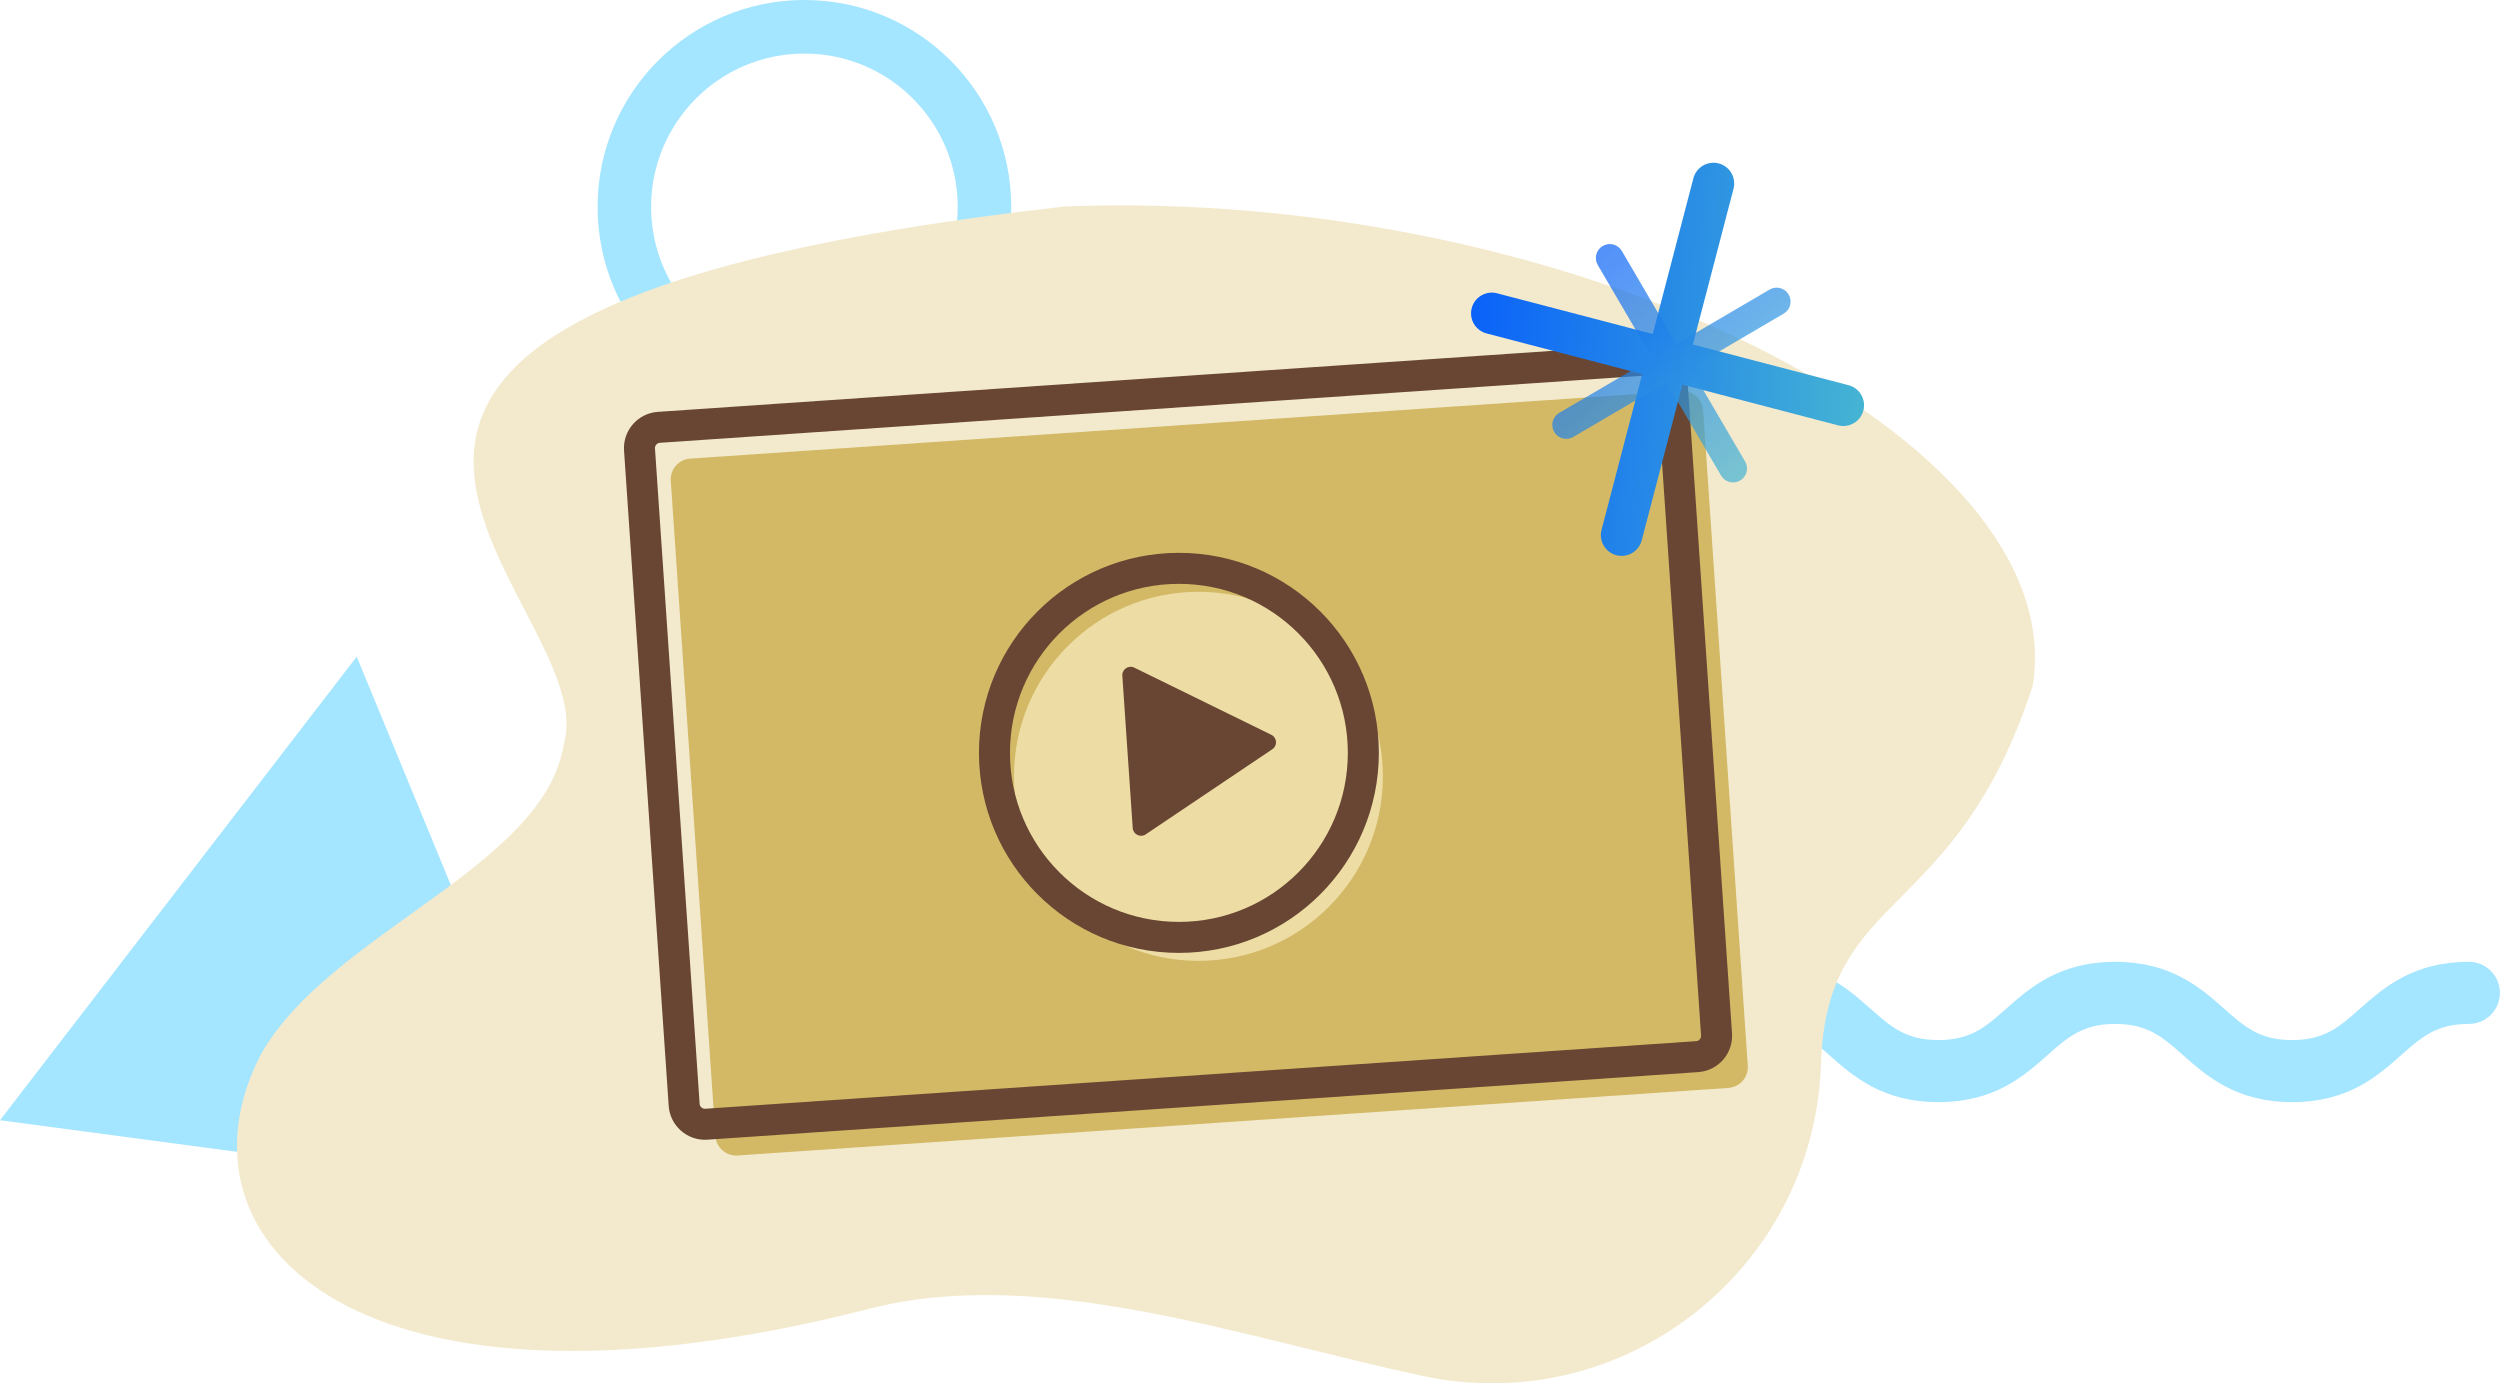 <svg width="403" height="223" viewBox="0 0 403 223" fill="none" xmlns="http://www.w3.org/2000/svg">
<path d="M93.432 193.041L0 180.582L57.503 105.854L93.432 193.041Z" fill="#A4E5FF"/>
<path d="M129.67 0C111.258 0 96.33 14.936 96.33 33.356C96.33 51.777 111.258 66.712 129.67 66.712C148.082 66.712 163.01 51.777 163.01 33.356C163.01 14.936 148.088 0 129.67 0ZM129.67 58.079C116.02 58.079 104.959 47.006 104.959 33.356C104.959 19.7 116.02 8.634 129.67 8.634C143.32 8.634 154.381 19.7 154.381 33.356C154.387 47.006 143.32 58.079 129.67 58.079Z" fill="#A4E5FF"/>
<path d="M369.49 177.664C360.47 177.664 355.733 173.473 351.922 170.102C348.609 167.171 346.215 165.054 340.981 165.054C335.752 165.054 333.353 167.171 330.039 170.102C326.235 173.473 321.492 177.664 312.472 177.664C303.451 177.664 298.715 173.473 294.904 170.102C291.591 167.171 289.197 165.054 283.963 165.054C278.734 165.054 276.335 167.171 273.021 170.102C269.217 173.467 264.474 177.664 255.46 177.664C246.44 177.664 241.703 173.473 237.892 170.102C234.579 167.171 232.185 165.054 226.951 165.054C224.192 165.054 221.949 162.81 221.949 160.05C221.949 157.283 224.192 155.046 226.951 155.046C235.971 155.046 240.708 159.237 244.519 162.609C247.832 165.539 250.225 167.656 255.454 167.656C260.682 167.656 263.075 165.539 266.389 162.609C270.193 159.237 274.936 155.046 283.956 155.046C292.976 155.046 297.713 159.237 301.524 162.609C304.837 165.539 307.231 167.656 312.465 167.656C317.693 167.656 320.093 165.539 323.4 162.609C327.205 159.237 331.948 155.046 340.968 155.046C349.988 155.046 354.725 159.237 358.536 162.609C361.849 165.539 364.243 167.656 369.477 167.656C374.711 167.656 377.105 165.539 380.418 162.609C384.223 159.243 388.966 155.046 397.986 155.046C400.745 155.046 402.987 157.29 402.987 160.05C402.987 162.81 400.745 165.054 397.986 165.054C392.752 165.054 390.358 167.171 387.045 170.102C383.253 173.473 378.51 177.664 369.49 177.664Z" fill="#A4E5FF"/>
<path d="M140.07 210.995C167.432 203.893 199.928 215.488 229.263 221.79C261.74 228.766 292.504 204.617 293.55 171.4C294.438 143.293 315.268 148.77 327.684 110.517C334.108 70.487 253.199 30.18 171.772 33.268C18.456 50.523 97.577 96.199 90.906 119.831C87.927 139.783 52.829 150.427 41.964 170.139C26.638 200.137 57.724 232.024 140.07 210.995Z" fill="#F3EACE"/>
<path d="M278.634 175.37L118.899 186.266C117.059 186.392 115.453 184.987 115.327 183.153L108.128 77.501C108.002 75.661 109.406 74.054 111.239 73.928L270.974 63.032C272.813 62.906 274.42 64.311 274.546 66.145L281.745 171.797C281.871 173.637 280.473 175.244 278.634 175.37Z" fill="#D3B966"/>
<path d="M273.594 170.328L113.86 181.224C112.02 181.351 110.414 179.945 110.288 178.111L103.088 72.46C102.962 70.619 104.367 69.012 106.2 68.886L265.935 57.99C267.774 57.864 269.38 59.27 269.506 61.103L276.706 166.755C276.832 168.595 275.434 170.202 273.594 170.328Z" stroke="#694633" stroke-width="5" stroke-miterlimit="10" stroke-linecap="round" stroke-linejoin="round"/>
<path d="M193.189 154.889C209.609 154.889 222.92 141.571 222.92 125.144C222.92 108.716 209.609 95.399 193.189 95.399C176.769 95.399 163.458 108.716 163.458 125.144C163.458 141.571 176.769 154.889 193.189 154.889Z" fill="#EDDDA4"/>
<path d="M190.039 151.108C206.459 151.108 219.77 137.79 219.77 121.363C219.77 104.935 206.459 91.617 190.039 91.617C173.619 91.617 160.308 104.935 160.308 121.363C160.308 137.79 173.619 151.108 190.039 151.108Z" stroke="#694633" stroke-width="5" stroke-miterlimit="10" stroke-linecap="round" stroke-linejoin="round"/>
<path d="M204.942 118.451L182.852 107.624C181.92 107.171 180.849 107.889 180.918 108.923L182.594 133.475C182.663 134.508 183.828 135.076 184.685 134.502L205.1 120.776C205.963 120.197 205.875 118.905 204.942 118.451Z" fill="#694633"/>
<path d="M272.889 55.533L279.446 30.426C279.912 28.636 278.842 26.808 277.059 26.342C275.27 25.876 273.443 26.947 272.977 28.73L266.42 53.837L241.325 47.277C239.536 46.811 237.709 47.882 237.243 49.666C236.777 51.455 237.848 53.283 239.631 53.749L264.726 60.309L258.168 85.416C257.702 87.206 258.773 89.034 260.562 89.5C262.351 89.966 264.178 88.895 264.644 87.112L271.201 62.005L296.296 68.565C298.085 69.031 299.912 67.96 300.378 66.177C300.844 64.387 299.773 62.559 297.984 62.093L272.889 55.533Z" fill="url(#paint0_linear)"/>
<path opacity="0.7" d="M272.511 59.358L287.534 50.554C288.605 49.924 288.964 48.55 288.334 47.479C287.71 46.407 286.331 46.048 285.26 46.678L270.237 55.482L261.438 40.452C260.814 39.381 259.434 39.022 258.364 39.652C257.293 40.276 256.934 41.656 257.564 42.727L266.363 57.757L251.34 66.561C250.27 67.191 249.91 68.565 250.54 69.636C251.17 70.708 252.543 71.067 253.614 70.437L268.637 61.633L277.437 76.663C278.06 77.734 279.44 78.094 280.511 77.463C281.582 76.833 281.941 75.459 281.311 74.388L272.511 59.358Z" fill="url(#paint1_linear)"/>
<defs>
<linearGradient id="paint0_linear" x1="236.795" y1="56.016" x2="300.81" y2="59.849" gradientUnits="userSpaceOnUse">
<stop stop-color="#0A62F9"/>
<stop offset="1" stop-color="#45B4D3"/>
</linearGradient>
<linearGradient id="paint1_linear" x1="255.16" y1="42.446" x2="283.742" y2="74.653" gradientUnits="userSpaceOnUse">
<stop stop-color="#0A62F9"/>
<stop offset="1" stop-color="#45B4D3"/>
</linearGradient>
</defs>
</svg>
